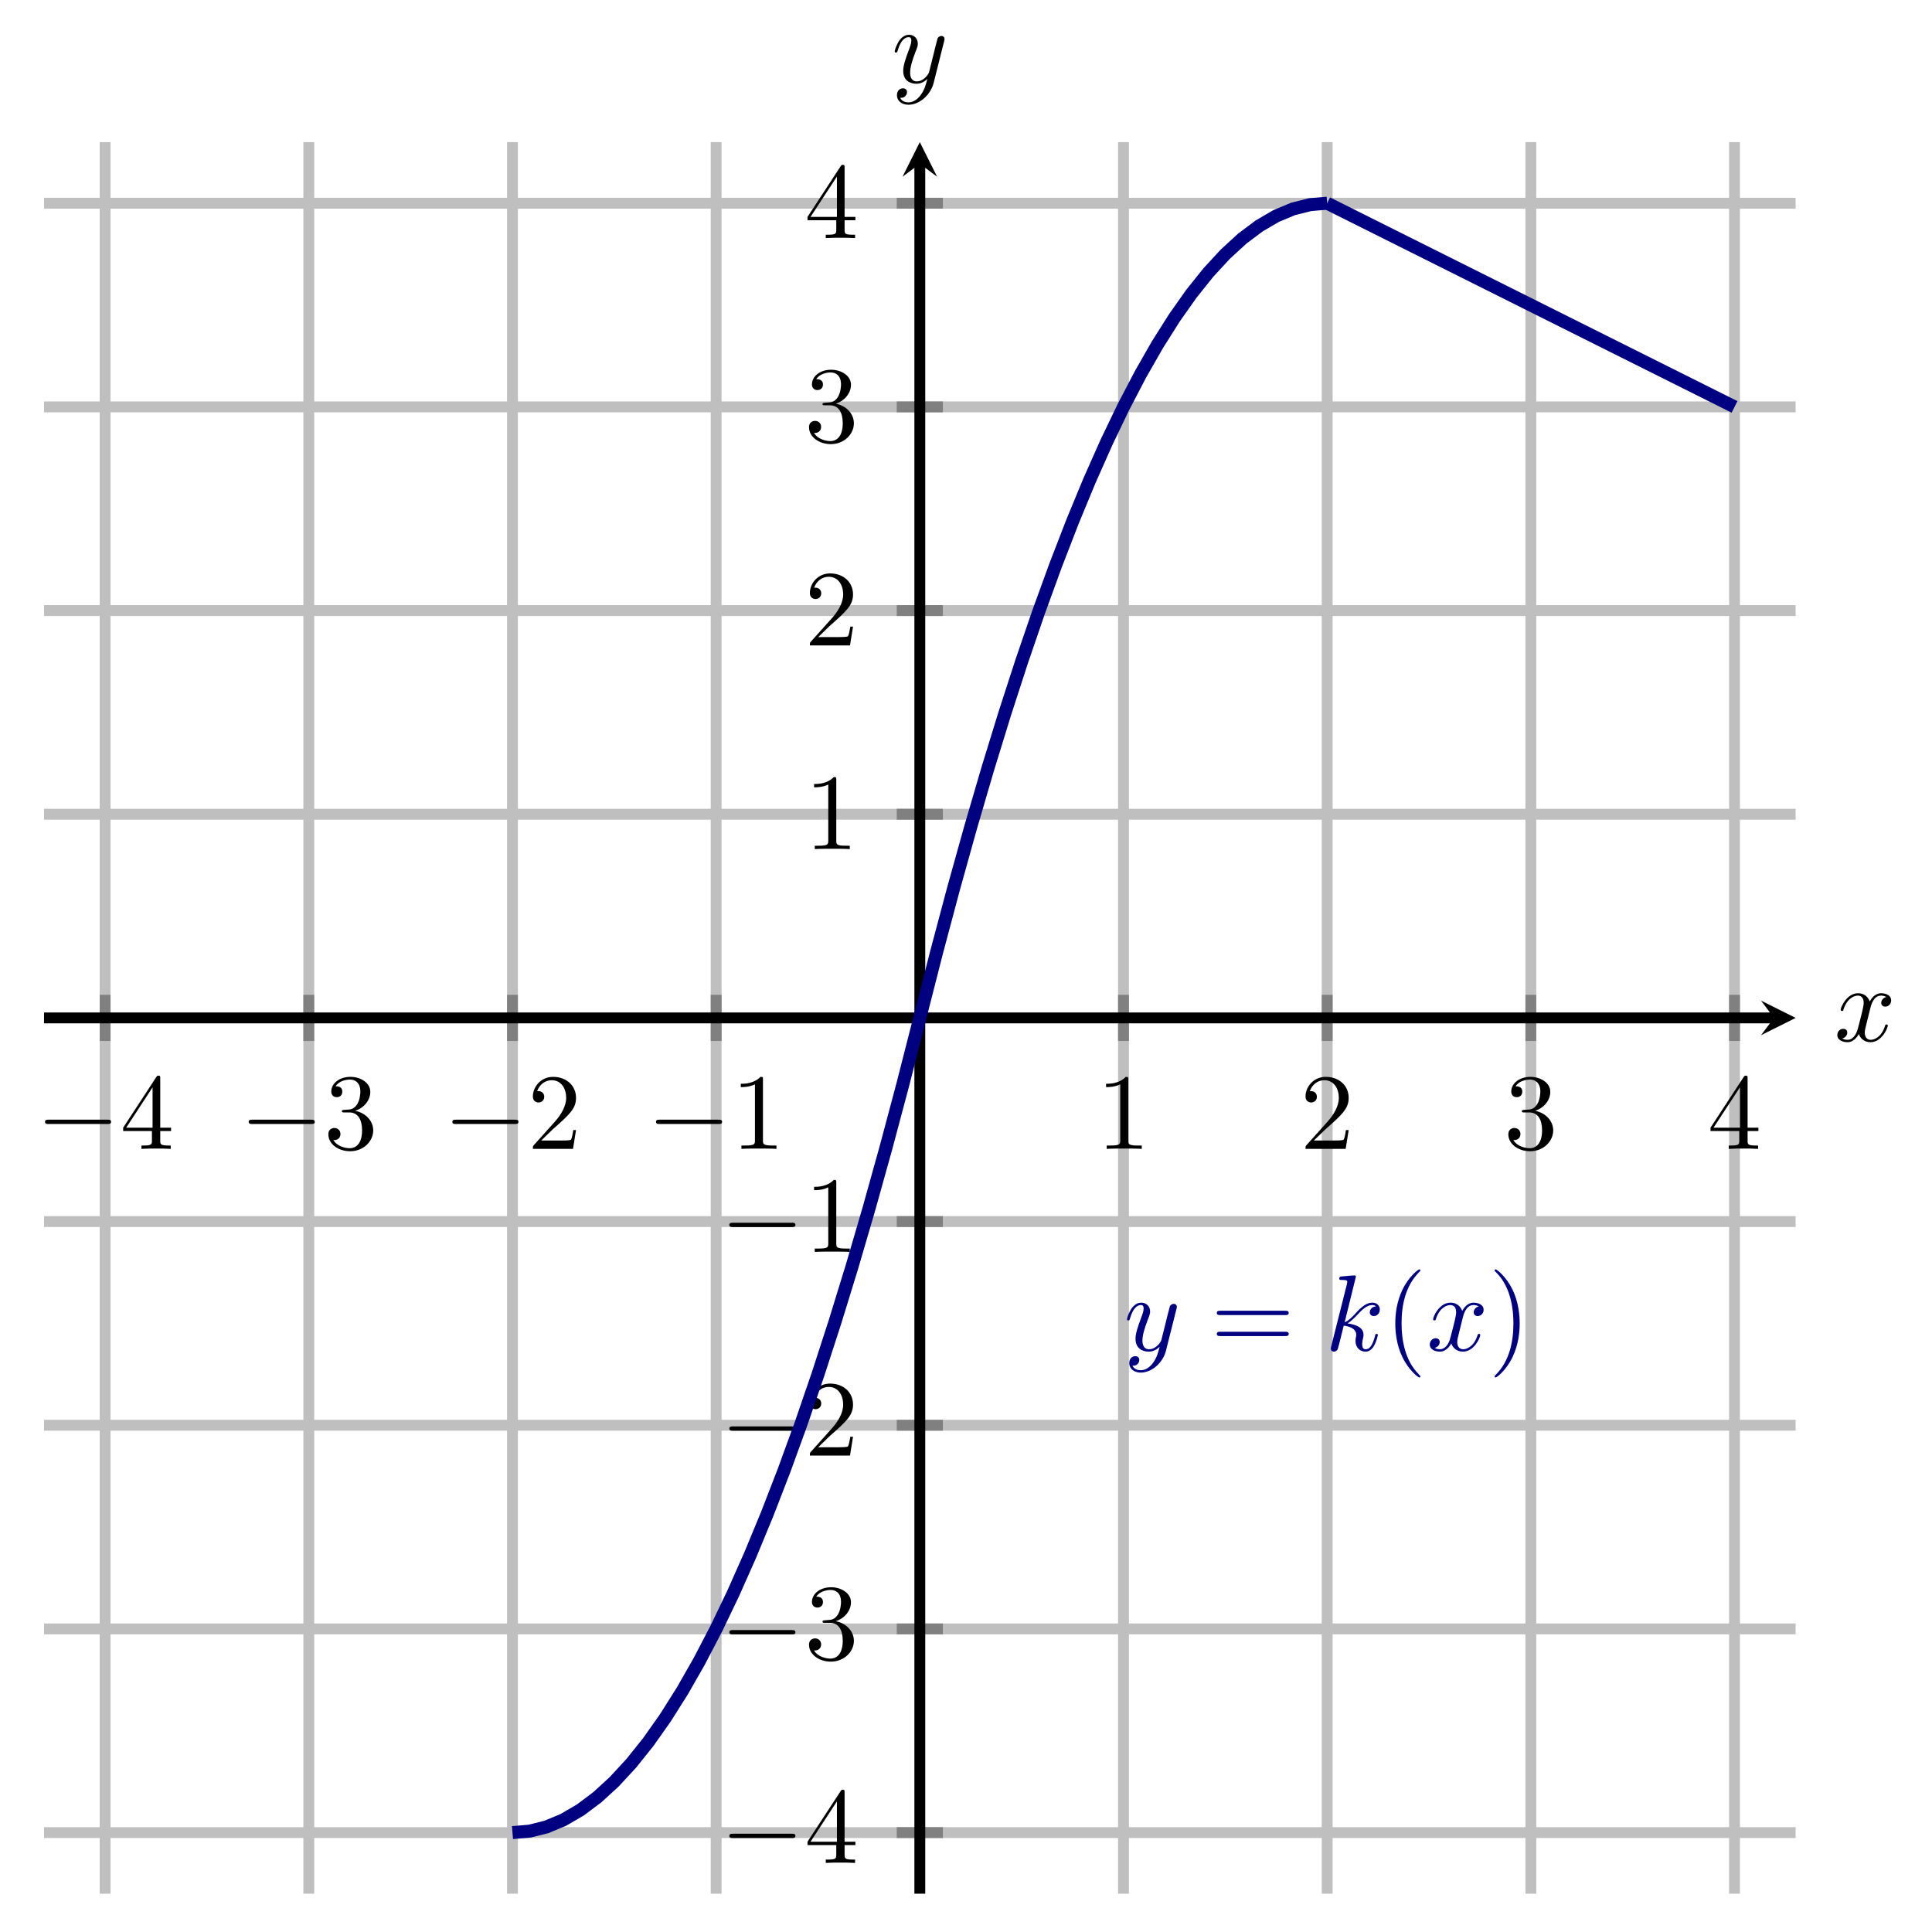 <?xml version="1.0" encoding="UTF-8" standalone="no"?>
<!DOCTYPE svg PUBLIC "-//W3C//DTD SVG 1.1//EN" "http://www.w3.org/Graphics/SVG/1.1/DTD/svg11.dtd">
<svg xmlns="http://www.w3.org/2000/svg" xmlns:xlink="http://www.w3.org/1999/xlink" version="1.1" width="178.016pt" height="175.806pt" viewBox="0 0 178.016 175.806">
<path transform="matrix(1,0,0,-1,4.056,174.49)" stroke-width="1" stroke-linecap="butt" stroke-miterlimit="10" stroke-linejoin="miter" fill="none" stroke="#bfbfbf" d="M 5.63 0 L 5.63 161.395 M 24.397 0 L 24.397 161.395 M 43.164 0 L 43.164 161.395 M 61.931 0 L 61.931 161.395 M 99.464 0 L 99.464 161.395 M 118.231 0 L 118.231 161.395 M 136.998 0 L 136.998 161.395 M 155.765 0 L 155.765 161.395 "/>
<path transform="matrix(1,0,0,-1,4.056,174.49)" stroke-width="1" stroke-linecap="butt" stroke-miterlimit="10" stroke-linejoin="miter" fill="none" stroke="#bfbfbf" d="M 0 5.63 L 161.395 5.63 M 0 24.397 L 161.395 24.397 M 0 43.164 L 161.395 43.164 M 0 61.931 L 161.395 61.931 M 0 99.464 L 161.395 99.464 M 0 118.231 L 161.395 118.231 M 0 136.998 L 161.395 136.998 M 0 155.765 L 161.395 155.765 "/>
<path transform="matrix(1,0,0,-1,4.056,174.49)" stroke-width="1" stroke-linecap="butt" stroke-miterlimit="10" stroke-linejoin="miter" fill="none" stroke="#808080" d="M 5.63 78.571 L 5.63 82.823 M 24.397 78.571 L 24.397 82.823 M 43.164 78.571 L 43.164 82.823 M 61.931 78.571 L 61.931 82.823 M 99.464 78.571 L 99.464 82.823 M 118.231 78.571 L 118.231 82.823 M 136.998 78.571 L 136.998 82.823 M 155.765 78.571 L 155.765 82.823 "/>
<path transform="matrix(1,0,0,-1,4.056,174.49)" stroke-width="1" stroke-linecap="butt" stroke-miterlimit="10" stroke-linejoin="miter" fill="none" stroke="#808080" d="M 78.571 5.63 L 82.823 5.63 M 78.571 24.397 L 82.823 24.397 M 78.571 43.164 L 82.823 43.164 M 78.571 61.931 L 82.823 61.931 M 78.571 99.464 L 82.823 99.464 M 78.571 118.231 L 82.823 118.231 M 78.571 136.998 L 82.823 136.998 M 78.571 155.765 L 82.823 155.765 "/>
<path transform="matrix(1,0,0,-1,4.056,174.49)" stroke-width="1" stroke-linecap="butt" stroke-miterlimit="10" stroke-linejoin="miter" fill="none" stroke="#000000" d="M 0 80.697 L 159.402 80.697 "/>
<path transform="matrix(1,0,0,-1,163.458,93.793)" d="M 1.993 0 L -1.196 1.594 L 0 0 L -1.196 -1.594 "/>
<path transform="matrix(1,0,0,-1,4.056,174.49)" stroke-width="1" stroke-linecap="butt" stroke-miterlimit="10" stroke-linejoin="miter" fill="none" stroke="#000000" d="M 80.697 0 L 80.697 159.402 "/>
<path transform="matrix(0,-1,-1,-0,84.753,15.088)" d="M 1.993 0 L -1.196 1.594 L 0 0 L -1.196 -1.594 "/>
<symbol id="font_0_1">
<path d="M .576 0 C .593 0 .611 0 .611 .02 C .611 .04 .593 .04 .576 .04 L .035 .04 C .018 .04 0 .04 0 .02 C 0 0 .018 0 .035 0 L .576 0 Z "/>
</symbol>
<use xlink:href="#font_0_1" transform="matrix(9.963,0,0,-9.963,4.148,103.569)"/>
<symbol id="font_1_6">
<path d="M .266 .165 L .266 .078 C .266 .042 .264 .031 .19 .031 L .169 .031 L .169 0 C .21 .003 .262 .003 .304 .003 C .346 .003 .399 .003 .44 0 L .44 .031 L .419 .031 C .345 .031 .343 .042 .343 .078 L .343 .165 L .443 .165 L .443 .196 L .343 .196 L .343 .651 C .343 .671 .343 .677 .327 .677 C .318 .677 .315 .677 .307 .665 L 0 .196 L 0 .165 L .266 .165 M .272 .196 L .028 .196 L .272 .569 L .272 .196 Z "/>
</symbol>
<use xlink:href="#font_1_6" transform="matrix(9.963,0,0,-9.963,11.348,105.86)"/>
<use xlink:href="#font_0_1" transform="matrix(9.963,0,0,-9.963,22.914,103.569)"/>
<symbol id="font_1_5">
<path d="M .248 .374 C .33 .401 .388 .471 .388 .55 C .388 .632 .3 .688 .204 .688 C .103 .688 .027 .628 .027 .552 C .027 .519 .049 .5 .078 .5 C .109 .5 .129 .522 .129 .551 C .129 .601 .082 .601 .067 .601 C .098 .65 .164 .663 .2 .663 C .241 .663 .296 .641 .296 .551 C .296 .539 .294 .481 .268 .437 C .238 .389 .204 .386 .179 .385 C .171 .384 .147 .382 .14 .382 C .132 .381 .125 .38 .125 .37 C .125 .359 .132 .359 .149 .359 L .193 .359 C .275 .359 .312 .291 .312 .193 C .312 .057 .243 .028 .199 .028 C .156 .028 .081 .045 .046 .104 C .081 .099 .112 .121 .112 .159 C .112 .195 .085 .215 .056 .215 C .032 .215 0 .201 0 .157 C 0 .066 .093 0 .202 0 C .324 0 .415 .091 .415 .193 C .415 .275 .352 .353 .248 .374 Z "/>
</symbol>
<use xlink:href="#font_1_5" transform="matrix(9.963,0,0,-9.963,30.254,106.079)"/>
<use xlink:href="#font_0_1" transform="matrix(9.963,0,0,-9.963,41.681,103.569)"/>
<symbol id="font_1_4">
<path d="M .077 .077 L .183 .18 C .339 .318 .399 .372 .399 .472 C .399 .586 .309 .666 .187 .666 C .074 .666 0 .574 0 .485 C 0 .429 .05 .429 .053 .429 C .07 .429 .105 .441 .105 .482 C .105 .508 .087 .534 .052 .534 C .044 .534 .042 .534 .039 .533 C .062 .598 .116 .635 .174 .635 C .265 .635 .308 .554 .308 .472 C .308 .392 .258 .313 .203 .251 L .011 .037 C 0 .026 0 .024 0 0 L .371 0 L .399 .174 L .374 .174 C .369 .144 .362 .1 .352 .085 C .345 .077 .279 .077 .257 .077 L .077 .077 Z "/>
</symbol>
<use xlink:href="#font_1_4" transform="matrix(9.963,0,0,-9.963,49.1,105.86)"/>
<use xlink:href="#font_0_1" transform="matrix(9.963,0,0,-9.963,60.447,103.569)"/>
<symbol id="font_1_3">
<path d="M .205 .64 C .205 .664 .205 .666 .182 .666 C .12 .602 .032 .602 0 .602 L 0 .571 C .02 .571 .079 .571 .131 .597 L .131 .079 C .131 .043 .128 .031 .038 .031 L .006 .031 L .006 0 C .041 .003 .128 .003 .168 .003 C .208 .003 .295 .003 .33 0 L .33 .031 L .298 .031 C .208 .031 .205 .042 .205 .079 L .205 .64 Z "/>
</symbol>
<use xlink:href="#font_1_3" transform="matrix(9.963,0,0,-9.963,68.256,105.86)"/>
<use xlink:href="#font_1_3" transform="matrix(9.963,0,0,-9.963,101.915,105.86)"/>
<use xlink:href="#font_1_4" transform="matrix(9.963,0,0,-9.963,120.293,105.86)"/>
<use xlink:href="#font_1_5" transform="matrix(9.963,0,0,-9.963,138.979,106.079)"/>
<use xlink:href="#font_1_6" transform="matrix(9.963,0,0,-9.963,157.607,105.86)"/>
<use xlink:href="#font_0_1" transform="matrix(9.963,0,0,-9.963,67.203,169.364)"/>
<use xlink:href="#font_1_6" transform="matrix(9.963,0,0,-9.963,74.404,171.655)"/>
<use xlink:href="#font_0_1" transform="matrix(9.963,0,0,-9.963,67.203,150.598)"/>
<use xlink:href="#font_1_5" transform="matrix(9.963,0,0,-9.963,74.543,153.108)"/>
<use xlink:href="#font_0_1" transform="matrix(9.963,0,0,-9.963,67.203,131.831)"/>
<use xlink:href="#font_1_4" transform="matrix(9.963,0,0,-9.963,74.623,134.122)"/>
<use xlink:href="#font_0_1" transform="matrix(9.963,0,0,-9.963,67.203,113.064)"/>
<use xlink:href="#font_1_3" transform="matrix(9.963,0,0,-9.963,75.012,115.355)"/>
<use xlink:href="#font_1_3" transform="matrix(9.963,0,0,-9.963,75.012,78.237)"/>
<use xlink:href="#font_1_4" transform="matrix(9.963,0,0,-9.963,74.623,59.471)"/>
<use xlink:href="#font_1_5" transform="matrix(9.963,0,0,-9.963,74.543,40.923)"/>
<use xlink:href="#font_1_6" transform="matrix(9.963,0,0,-9.963,74.404,21.937)"/>
<path transform="matrix(1,0,0,-1,4.056,174.49)" stroke-width="1.196" stroke-linecap="butt" stroke-miterlimit="10" stroke-linejoin="miter" fill="none" stroke="#000080" d="M 43.164 5.63 L 44.728 5.76 L 46.292 6.151 L 47.855 6.803 L 49.419 7.715 L 50.983 8.888 L 52.547 10.322 L 54.111 12.016 L 55.675 13.971 L 57.239 16.186 L 58.803 18.662 L 60.367 21.399 L 61.93 24.397 L 63.494 27.655 L 65.058 31.174 L 66.622 34.953 L 68.186 38.993 L 69.75 43.294 L 71.314 47.855 L 72.878 52.677 L 74.442 57.76 L 76.006 63.103 L 77.569 68.707 L 79.133 74.571 L 80.697 80.697 "/>
<path transform="matrix(1,0,0,-1,4.056,174.49)" stroke-width="1.196" stroke-linecap="butt" stroke-miterlimit="10" stroke-linejoin="miter" fill="none" stroke="#000080" d="M 80.697 80.697 L 82.261 86.823 L 83.825 92.687 L 85.389 98.291 L 86.953 103.635 L 88.517 108.717 L 90.081 113.539 L 91.645 118.101 L 93.209 122.401 L 94.772 126.441 L 96.336 130.221 L 97.9 133.74 L 99.464 136.998 L 101.028 139.995 L 102.592 142.732 L 104.156 145.208 L 105.72 147.424 L 107.284 149.379 L 108.848 151.073 L 110.411 152.507 L 111.975 153.679 L 113.539 154.592 L 115.103 155.243 L 116.667 155.634 L 118.231 155.765 "/>
<path transform="matrix(1,0,0,-1,4.056,174.49)" stroke-width="1.196" stroke-linecap="butt" stroke-miterlimit="10" stroke-linejoin="miter" fill="none" stroke="#000080" d="M 118.231 155.765 L 155.765 136.998 "/>
<symbol id="font_2_3">
<path d="M .457 .586 C .461 .6 .461 .602 .461 .609 C .461 .627 .447 .636 .432 .636 C .422 .636 .406 .63 .397 .615 C .395 .61 .387 .579 .383 .561 C .376 .535 .369 .508 .363 .481 L .318 .301 C .314 .286 .271 .216 .205 .216 C .154 .216 .143 .26 .143 .297 C .143 .343 .16 .405 .194 .493 C .21 .534 .214 .545 .214 .565 C .214 .61 .182 .647 .132 .647 C .037 .647 0 .502 0 .493 C 0 .483 .01 .483 .012 .483 C .022 .483 .023 .485 .028 .501 C .055 .595 .095 .625 .129 .625 C .137 .625 .154 .625 .154 .593 C .154 .568 .144 .542 .137 .523 C .097 .417 .079 .36 .079 .313 C .079 .224 .142 .194 .201 .194 C .24 .194 .274 .211 .302 .239 C .289 .187 .277 .138 .237 .085 C .211 .051 .173 .022 .127 .022 C .113 .022 .068 .025 .051 .064 C .067 .064 .08 .064 .094 .076 C .104 .085 .114 .098 .114 .117 C .114 .148 .087 .152 .077 .152 C .054 .152 .021 .136 .021 .087 C .021 .037 .065 0 .127 0 C .23 0 .333 .091 .361 .204 L .457 .586 Z "/>
</symbol>
<use xlink:href="#font_2_3" transform="matrix(9.963,0,0,-9.963,103.84,126.476)" fill="#000080"/>
<symbol id="font_1_7">
<path d="M .631 .194 C .646 .194 .665 .194 .665 .214 C .665 .234 .646 .234 .632 .234 L .033 .234 C .019 .234 0 .234 0 .214 C 0 .194 .019 .194 .034 .194 L .631 .194 M .632 0 C .646 0 .665 0 .665 .02 C .665 .04 .646 .04 .631 .04 L .034 .04 C .019 .04 0 .04 0 .02 C 0 0 .019 0 .033 0 L .632 0 Z "/>
</symbol>
<use xlink:href="#font_1_7" transform="matrix(9.963,0,0,-9.963,112.118,123.109)" fill="#000080"/>
<symbol id="font_2_1">
<path d="M .232 .694 C .232 .695 .232 .705 .219 .705 C .196 .705 .123 .697 .097 .695 C .089 .694 .078 .693 .078 .675 C .078 .663 .087 .663 .102 .663 C .15 .663 .152 .656 .152 .646 L .149 .626 L .004 .05 C 0 .036 0 .034 0 .028 C 0 .005 .02 0 .029 0 C .042 0 .057 .009 .063 .021 C .068 .03 .113 .215 .119 .24 C .153 .237 .235 .221 .235 .155 C .235 .148 .235 .144 .232 .134 C .23 .122 .228 .11 .228 .099 C .228 .04 .268 0 .32 0 C .35 0 .377 .016 .399 .053 C .424 .097 .435 .152 .435 .154 C .435 .164 .426 .164 .423 .164 C .413 .164 .412 .16 .409 .146 C .389 .073 .366 .022 .322 .022 C .303 .022 .29 .033 .29 .069 C .29 .086 .294 .109 .298 .125 C .302 .142 .302 .146 .302 .156 C .302 .221 .239 .25 .154 .261 C .185 .279 .217 .311 .24 .335 C .288 .388 .334 .431 .383 .431 C .389 .431 .39 .431 .392 .43 C .404 .428 .405 .428 .413 .422 C .415 .421 .415 .42 .417 .418 C .369 .415 .36 .376 .36 .364 C .36 .348 .371 .329 .398 .329 C .424 .329 .453 .351 .453 .39 C .453 .42 .43 .453 .385 .453 C .357 .453 .311 .445 .239 .365 C .205 .327 .166 .287 .128 .272 L .232 .694 Z "/>
</symbol>
<use xlink:href="#font_2_1" transform="matrix(9.963,0,0,-9.963,122.624,124.544)" fill="#000080"/>
<symbol id="font_1_1">
<path d="M .232 .01 C .232 .013 .232 .015 .215 .032 C .09 .158 .058 .347 .058 .5 C .058 .674 .096 .848 .219 .973 C .232 .985 .232 .987 .232 .99 C .232 .997 .228 1 .222 1 C .212 1 .122 .932 .063 .805 C .012 .695 0 .584 0 .5 C 0 .422 .011 .301 .066 .188 C .126 .065 .212 0 .222 0 C .228 0 .232 .003 .232 .01 Z "/>
</symbol>
<use xlink:href="#font_1_1" transform="matrix(9.963,0,0,-9.963,128.563,126.925)" fill="#000080"/>
<symbol id="font_2_2">
<path d="M .305 .313 C .311 .339 .334 .431 .404 .431 C .409 .431 .433 .431 .454 .418 C .426 .413 .406 .388 .406 .364 C .406 .348 .417 .329 .444 .329 C .466 .329 .498 .347 .498 .387 C .498 .439 .439 .453 .405 .453 C .347 .453 .312 .4 .3 .377 C .275 .443 .221 .453 .192 .453 C .088 .453 .031 .324 .031 .299 C .031 .289 .041 .289 .043 .289 C .051 .289 .054 .291 .056 .3 C .09 .406 .156 .431 .19 .431 C .209 .431 .244 .422 .244 .364 C .244 .333 .227 .266 .19 .126 C .174 .064 .139 .022 .095 .022 C .089 .022 .066 .022 .045 .035 C .07 .04 .092 .061 .092 .089 C .092 .116 .07 .124 .055 .124 C .025 .124 0 .098 0 .066 C 0 .02 .05 0 .094 0 C .16 0 .196 .07 .199 .076 C .211 .039 .247 0 .307 0 C .41 0 .467 .129 .467 .154 C .467 .164 .458 .164 .455 .164 C .446 .164 .444 .16 .442 .153 C .409 .046 .341 .022 .309 .022 C .27 .022 .254 .054 .254 .088 C .254 .11 .26 .132 .271 .176 L .305 .313 Z "/>
</symbol>
<use xlink:href="#font_2_2" transform="matrix(9.963,0,0,-9.963,131.74,124.544)" fill="#000080"/>
<symbol id="font_1_2">
<path d="M .232 .5 C .232 .578 .221 .699 .166 .812 C .106 .935 .02 1 .01 1 C .004 1 0 .996 0 .99 C 0 .987 0 .985 .019 .967 C .117 .868 .174 .709 .174 .5 C .174 .329 .137 .153 .013 .027 C 0 .015 0 .013 0 .01 C 0 .004 .004 0 .01 0 C .02 0 .11 .068 .169 .195 C .22 .305 .232 .416 .232 .5 Z "/>
</symbol>
<use xlink:href="#font_1_2" transform="matrix(9.963,0,0,-9.963,137.713,126.925)" fill="#000080"/>
<use xlink:href="#font_2_2" transform="matrix(9.963,0,0,-9.963,169.291,96.032)"/>
<use xlink:href="#font_2_3" transform="matrix(9.963,0,0,-9.963,82.436,9.651)"/>
</svg>
